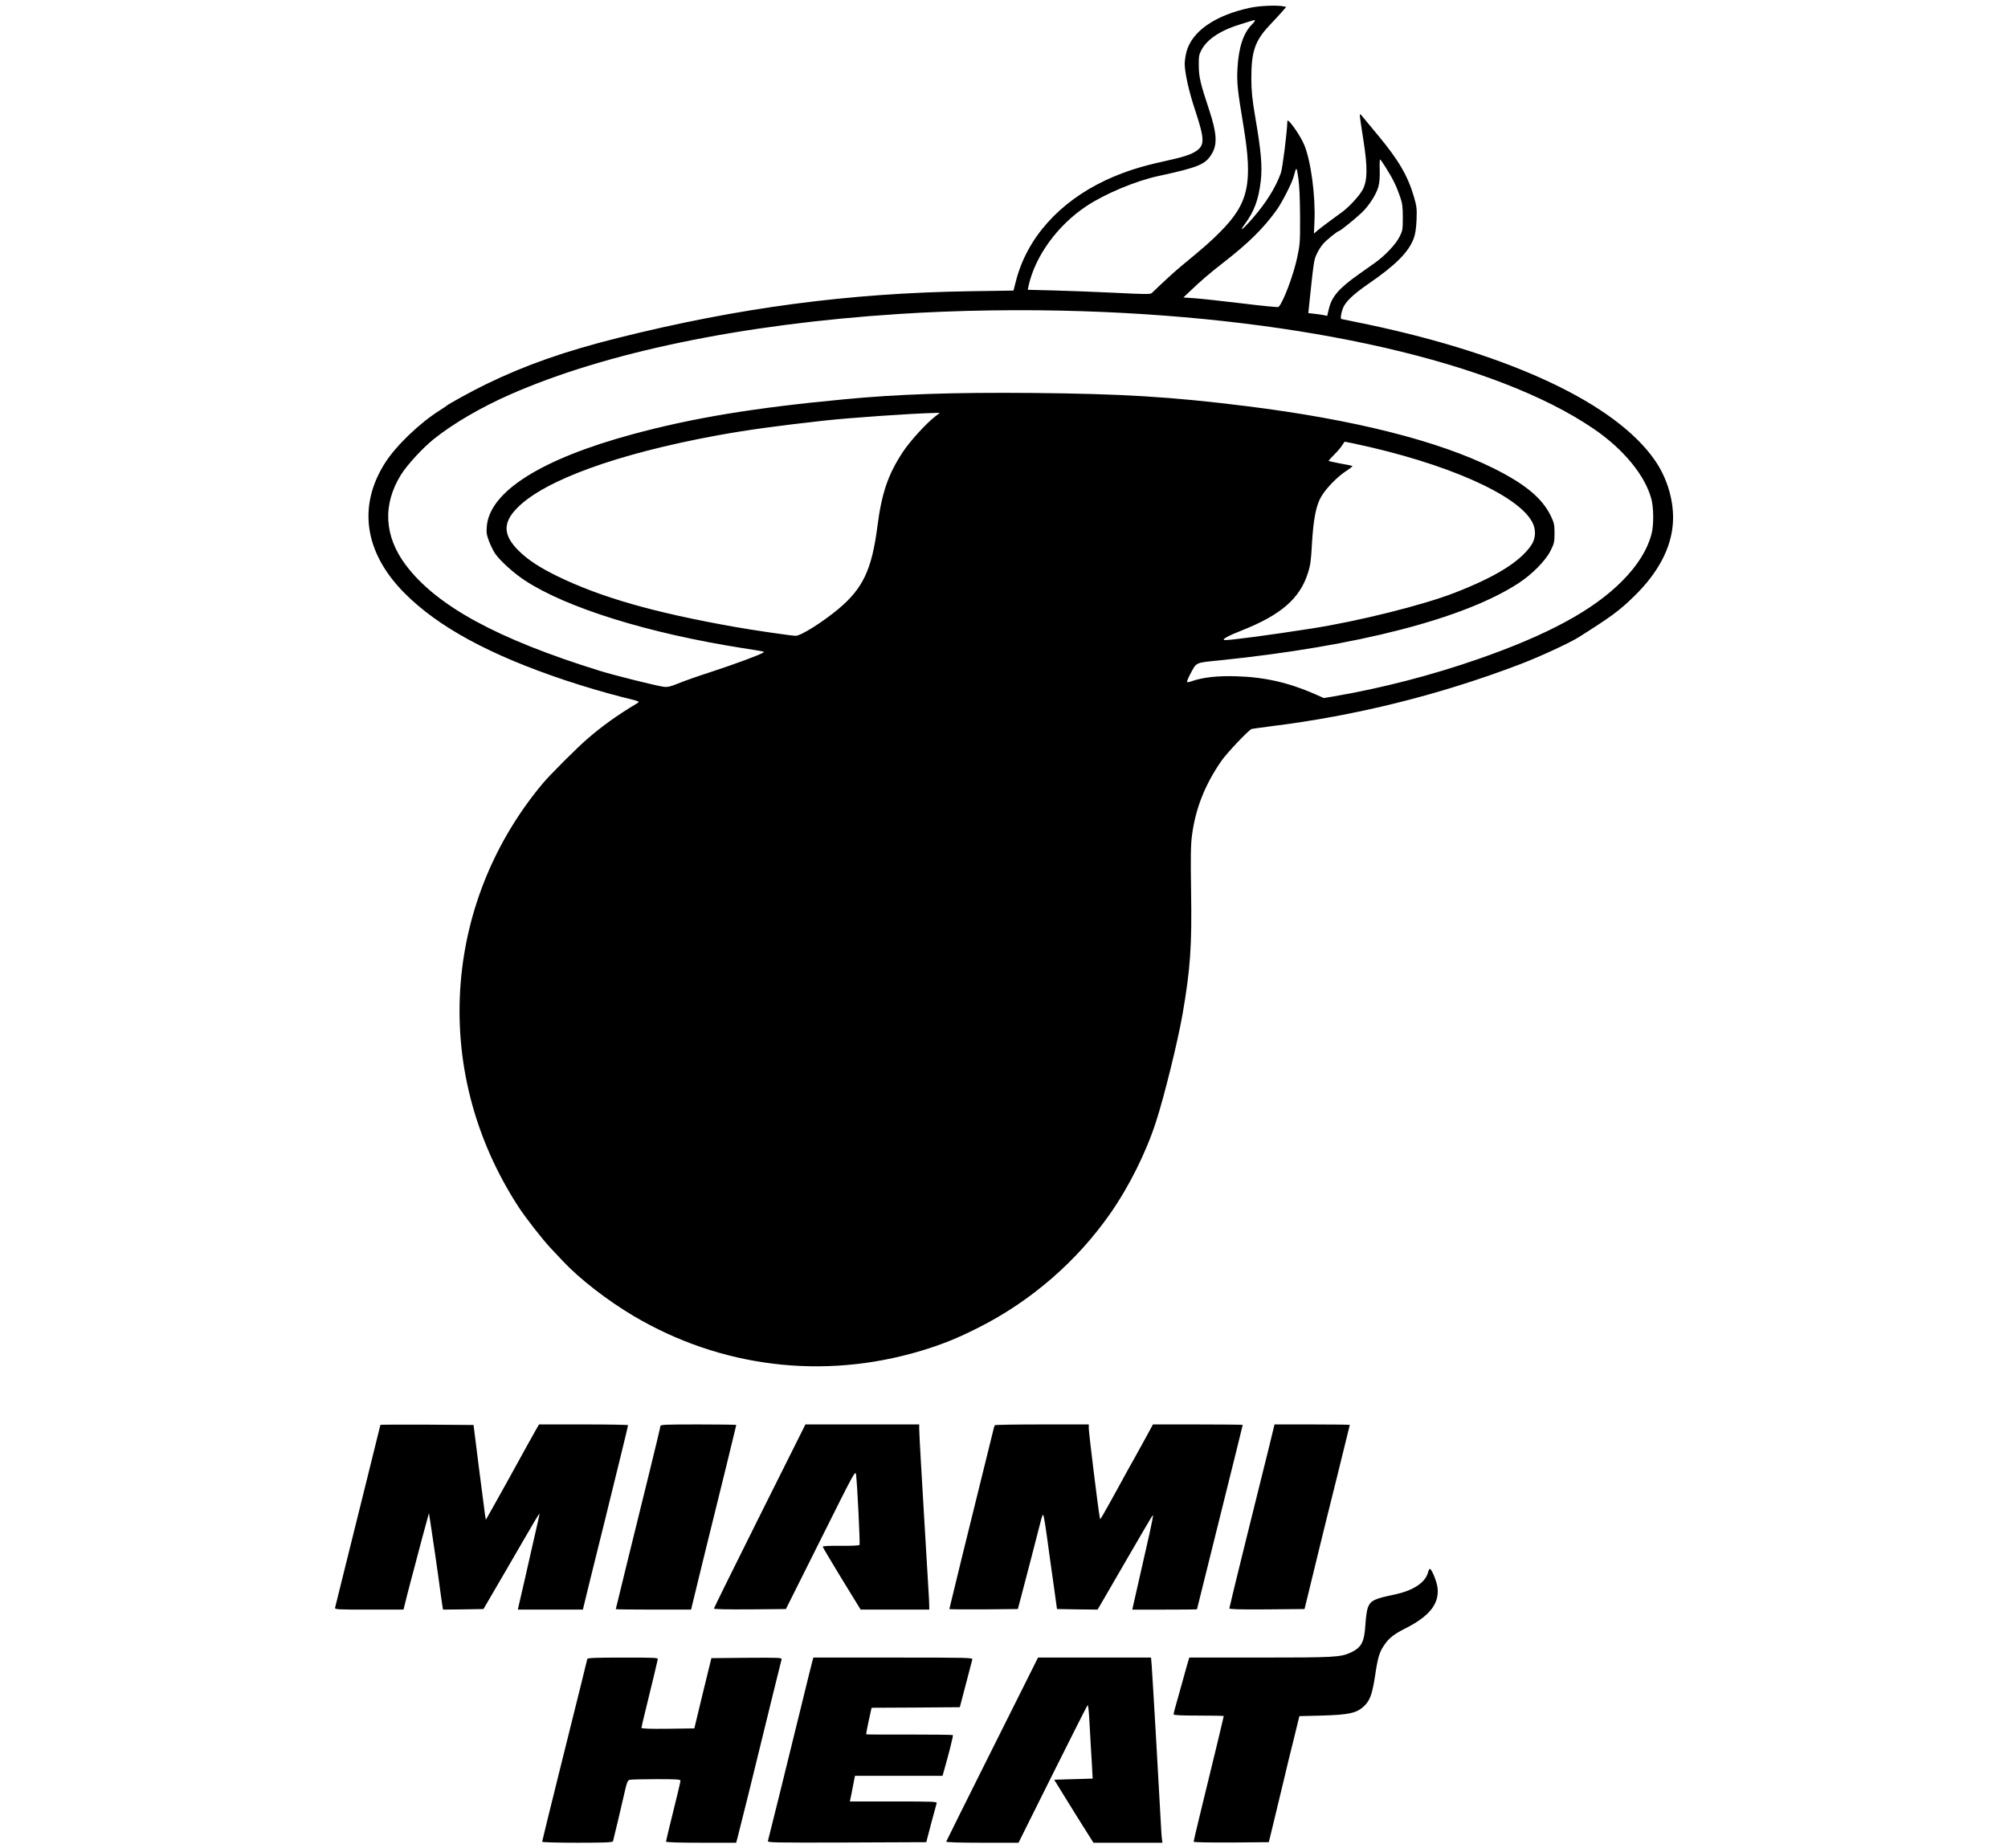 <?xml version="1.0" standalone="no"?>
<!DOCTYPE svg PUBLIC "-//W3C//DTD SVG 20010904//EN"
 "http://www.w3.org/TR/2001/REC-SVG-20010904/DTD/svg10.dtd">
<svg version="1.0" xmlns="http://www.w3.org/2000/svg"
 width="1800pt" height="1657pt" viewBox="0 0 1800 1657"
 preserveAspectRatio="xMidYMid meet">
<g transform="translate(0,1657) scale(0.1,-0.1)"
fill="#000000" stroke="none">
<path d="M11200 16499 c-312 -68 -517 -212 -565 -396 -8 -32 -15 -79 -15 -105
0 -80 38 -251 95 -421 82 -249 84 -306 14 -357 -49 -35 -123 -59 -289 -95
-213 -46 -365 -95 -525 -169 -421 -197 -710 -521 -808 -906 l-22 -85 -395 -6
c-1088 -17 -2069 -148 -3149 -418 -482 -121 -828 -243 -1181 -414 -124 -60
-348 -183 -360 -197 -3 -3 -29 -21 -58 -39 -181 -114 -392 -317 -489 -469
-248 -388 -187 -806 172 -1168 301 -304 765 -556 1440 -782 168 -56 368 -115
515 -152 168 -41 160 -38 120 -62 -167 -100 -305 -199 -436 -313 -92 -79 -338
-325 -400 -400 -425 -509 -680 -1127 -734 -1780 -58 -705 121 -1404 518 -2015
64 -98 213 -289 286 -367 39 -42 89 -95 111 -118 149 -159 396 -351 630 -490
783 -465 1705 -578 2581 -315 189 57 326 112 521 211 465 235 876 591 1175
1019 169 242 321 546 411 825 74 228 194 715 237 960 70 404 85 610 77 1105
-5 309 -3 418 8 500 31 241 117 457 264 669 48 70 246 278 271 286 8 2 89 13
180 25 751 93 1505 280 2221 553 177 67 447 192 530 244 293 185 365 238 497
367 214 208 333 431 348 656 13 189 -48 402 -164 567 -351 503 -1274 939
-2564 1213 -131 27 -240 50 -243 50 -11 0 -5 47 12 94 22 59 89 124 229 221
242 166 358 282 405 403 16 42 23 87 27 169 4 99 2 121 -22 204 -54 189 -139
335 -326 559 -61 74 -123 148 -136 164 -22 27 -24 28 -24 9 0 -12 14 -109 31
-215 39 -248 38 -364 -5 -447 -27 -52 -117 -151 -181 -199 -16 -12 -70 -52
-120 -88 -49 -36 -101 -76 -114 -88 l-23 -21 5 110 c10 231 -32 542 -92 687
-37 88 -150 247 -151 212 -2 -96 -43 -421 -58 -464 -46 -130 -132 -268 -256
-410 -91 -104 -125 -127 -63 -43 82 112 120 219 139 383 14 132 3 262 -49 565
-29 171 -35 236 -36 350 0 244 32 339 165 480 47 50 99 106 116 126 l32 37
-31 6 c-59 11 -214 4 -299 -15z m21 -150 c-76 -77 -118 -206 -128 -391 -7
-129 -1 -188 53 -513 86 -518 48 -696 -207 -953 -84 -85 -143 -137 -359 -315
-61 -51 -149 -132 -256 -235 -11 -11 -69 -10 -326 3 -172 8 -419 18 -549 21
l-236 6 8 39 c60 266 260 540 519 712 167 110 438 224 640 268 369 80 428 105
485 204 49 85 42 183 -26 390 -79 237 -92 294 -93 395 -1 82 2 101 23 140 51
99 175 180 356 234 50 15 95 29 100 31 33 11 32 0 -4 -36z m1195 -1271 c70
-110 101 -174 135 -273 20 -58 24 -90 24 -185 0 -108 -2 -119 -30 -174 -34
-67 -130 -169 -221 -233 -32 -23 -96 -68 -141 -100 -180 -127 -243 -200 -270
-308 l-16 -67 -31 7 c-17 3 -55 9 -85 12 l-53 6 5 51 c44 418 45 425 70 478
13 30 39 71 58 92 31 36 131 116 144 116 9 0 142 107 198 160 65 60 131 162
152 232 11 41 15 86 13 153 -2 52 0 95 3 95 4 0 24 -28 45 -62z m-762 -448 c1
-230 -1 -253 -26 -370 -34 -158 -124 -398 -167 -442 -4 -4 -151 10 -326 32
-176 21 -367 42 -423 46 l-104 7 64 61 c90 86 175 159 292 250 226 175 362
309 479 472 51 71 142 250 156 309 22 84 24 83 39 -20 10 -67 15 -182 16 -345z
m-1949 -850 c1993 -65 3703 -458 4576 -1051 272 -184 468 -423 523 -636 20
-78 21 -231 1 -308 -37 -143 -126 -286 -265 -425 -259 -261 -666 -481 -1285
-697 -421 -147 -871 -263 -1304 -337 l-84 -14 -86 38 c-229 100 -447 150 -693
157 -171 6 -304 -9 -402 -43 -22 -8 -42 -12 -45 -8 -3 3 9 33 27 68 61 113 41
103 267 126 1233 127 2186 373 2675 690 124 81 244 202 290 294 32 64 35 78
35 155 0 75 -4 94 -31 151 -77 162 -228 288 -514 431 -499 248 -1257 439
-2225 559 -665 83 -1110 110 -1911 117 -706 6 -1199 -10 -1689 -57 -814 -77
-1356 -167 -1898 -314 -814 -221 -1275 -512 -1303 -822 -5 -59 -2 -79 20 -137
14 -37 39 -87 55 -111 44 -64 171 -178 268 -241 377 -246 1104 -472 1948 -605
198 -31 198 -31 189 -39 -18 -16 -245 -101 -459 -171 -121 -39 -258 -87 -305
-107 -69 -28 -94 -34 -130 -30 -60 7 -445 103 -570 142 -925 287 -1468 584
-1743 950 -194 259 -209 542 -42 810 55 88 196 241 295 320 174 139 423 284
680 397 859 379 2081 632 3485 723 520 34 1108 43 1650 25z m-1320 -942 c-85
-66 -226 -221 -291 -319 -134 -203 -190 -368 -229 -669 -50 -387 -130 -556
-350 -740 -143 -119 -335 -240 -383 -240 -34 0 -399 53 -552 81 -721 128
-1195 264 -1585 454 -163 80 -267 149 -349 231 -138 139 -140 250 -6 384 247
247 897 482 1780 645 280 51 542 87 975 135 230 25 770 63 985 68 l45 1 -40
-31z m3746 -243 c830 -175 1480 -462 1606 -709 34 -67 30 -146 -12 -206 -102
-148 -321 -283 -687 -425 -283 -110 -864 -255 -1283 -320 -377 -59 -747 -108
-779 -103 -27 5 35 39 153 85 354 140 524 287 596 518 21 64 28 115 35 252 13
229 38 356 85 433 47 78 145 177 223 228 34 22 59 42 55 45 -4 2 -54 12 -110
22 -57 11 -103 21 -103 24 0 3 23 28 50 55 28 28 60 65 71 83 11 18 22 33 24
33 2 0 36 -7 76 -15z"/>
<path d="M3410 3796 c0 -2 -65 -264 -144 -582 -79 -319 -170 -682 -201 -809
-31 -126 -59 -238 -61 -247 -5 -17 14 -18 304 -18 l309 0 32 128 c18 70 43
168 57 217 13 50 38 142 54 205 17 63 42 160 58 215 l27 100 12 -75 c12 -72
75 -508 94 -655 5 -38 12 -85 15 -103 l5 -32 182 2 181 3 64 110 c35 61 97
166 137 235 40 69 105 181 145 250 102 177 152 260 155 260 2 0 -3 -28 -11
-62 -8 -35 -35 -153 -60 -263 -43 -193 -81 -357 -109 -477 l-13 -58 291 0 292
0 64 263 c36 144 95 384 132 532 120 487 209 850 209 858 0 4 -180 7 -399 7
l-399 0 -33 -57 c-17 -32 -41 -74 -52 -93 -11 -19 -32 -57 -47 -85 -66 -121
-247 -448 -294 -530 l-51 -90 -8 50 c-4 28 -29 219 -55 425 l-47 375 -417 3
c-230 1 -418 0 -418 -2z"/>
<path d="M5920 3786 c0 -8 -45 -197 -100 -420 -55 -224 -145 -588 -200 -812
-55 -223 -100 -407 -100 -410 0 -2 152 -4 338 -4 l337 0 14 58 c13 58 141 579
302 1230 49 199 89 365 89 367 0 3 -153 5 -340 5 -290 0 -340 -2 -340 -14z"/>
<path d="M6810 2980 c-225 -451 -410 -825 -410 -830 0 -7 109 -9 323 -8 l322
3 312 624 c306 613 311 623 317 580 11 -88 37 -619 31 -629 -4 -6 -67 -9 -168
-8 -100 1 -162 -2 -162 -8 0 -5 77 -134 170 -287 l170 -277 308 0 307 0 0 33
c0 17 -4 104 -10 192 -5 88 -19 315 -30 505 -11 190 -27 458 -35 595 -8 138
-15 269 -15 293 l0 42 -510 0 -510 0 -410 -820z"/>
<path d="M8917 3793 c-3 -5 -12 -37 -20 -73 -24 -97 -142 -576 -272 -1102 -63
-257 -115 -470 -115 -473 0 -3 138 -4 307 -3 l307 3 28 105 c33 123 153 587
176 678 8 34 18 62 22 62 7 0 22 -95 60 -380 11 -80 30 -217 43 -305 l22 -160
182 -3 182 -2 42 72 c105 182 197 341 254 438 34 58 92 158 130 223 37 65 69
116 71 114 2 -2 -11 -73 -30 -158 -38 -170 -143 -631 -151 -666 l-5 -23 290 0
c159 0 290 1 290 3 0 1 92 372 205 825 113 453 205 825 205 828 0 2 -181 4
-402 4 l-403 0 -53 -98 c-29 -53 -75 -137 -103 -187 -28 -49 -102 -182 -163
-295 -62 -113 -122 -220 -133 -238 l-21 -33 -6 33 c-13 69 -96 745 -96 781 l0
37 -419 0 c-231 0 -422 -3 -424 -7z"/>
<path d="M11372 3582 c-30 -119 -121 -488 -203 -818 -82 -331 -149 -607 -149
-613 0 -8 90 -11 337 -9 l337 3 33 135 c18 74 56 230 84 345 28 116 104 425
170 688 65 263 119 480 119 483 0 2 -152 4 -337 4 l-338 0 -53 -218z"/>
<path d="M12801 2473 c-25 -92 -134 -163 -301 -198 -178 -37 -212 -53 -237
-113 -9 -21 -19 -86 -23 -152 -10 -163 -35 -210 -134 -256 -90 -41 -151 -44
-813 -44 l-632 0 -20 -67 c-11 -38 -34 -120 -51 -183 -17 -63 -40 -145 -51
-182 -10 -36 -19 -71 -19 -77 0 -8 69 -11 225 -11 124 0 225 -2 225 -4 0 -3
-25 -107 -55 -233 -31 -125 -67 -275 -81 -333 -14 -58 -50 -206 -80 -329 -30
-123 -54 -227 -54 -232 0 -5 140 -8 337 -7 l337 3 58 240 c32 132 69 287 83
345 13 58 49 204 79 325 l54 220 203 5 c233 7 303 21 366 75 61 52 83 109 109
279 25 169 39 216 84 280 41 61 87 97 189 148 212 107 301 217 288 358 -5 54
-47 162 -68 175 -4 3 -13 -11 -18 -32z"/>
<path d="M5265 1698 c-2 -7 -25 -98 -50 -203 -26 -104 -116 -468 -201 -808
-85 -341 -154 -623 -154 -628 0 -5 134 -9 315 -9 244 0 317 3 320 13 4 12 79
328 111 469 14 61 22 78 38 82 12 3 119 6 239 6 180 0 217 -2 217 -14 0 -8
-29 -132 -65 -275 -36 -144 -65 -266 -65 -271 0 -6 116 -10 314 -10 l315 0 14
52 c8 29 51 202 96 383 208 849 292 1191 297 1208 5 16 -13 17 -312 15 l-317
-3 -77 -315 -76 -315 -237 -3 c-162 -2 -237 1 -237 8 0 6 20 91 44 188 24 97
56 229 71 292 14 63 29 123 31 133 5 16 -14 17 -311 17 -244 0 -317 -3 -320
-12z"/>
<path d="M7281 1673 c-6 -21 -49 -195 -96 -388 -133 -543 -295 -1198 -301
-1218 -5 -16 32 -17 707 -15 l713 3 7 30 c7 30 75 285 85 318 5 16 -18 17
-386 17 l-392 0 5 23 c3 12 14 64 23 115 l18 92 393 0 392 0 15 53 c42 146 82
307 78 312 -3 3 -179 5 -390 5 -211 -1 -386 0 -387 2 -2 2 8 56 22 120 l26
118 395 2 396 3 17 65 c72 274 91 347 95 363 5 16 -33 17 -710 17 l-715 0 -10
-37z"/>
<path d="M8895 890 c-226 -451 -411 -825 -413 -830 -2 -6 114 -10 322 -10
l326 0 305 612 c168 336 309 616 314 621 5 5 11 -44 15 -115 4 -68 11 -195 16
-283 6 -88 11 -182 12 -210 l3 -50 -173 -5 -172 -5 111 -180 c61 -99 140 -226
176 -282 l65 -103 309 0 309 0 -4 33 c-3 17 -8 88 -11 157 -12 240 -73 1290
-81 1398 l-6 72 -506 0 -507 0 -410 -820z"/>
</g>
</svg>
